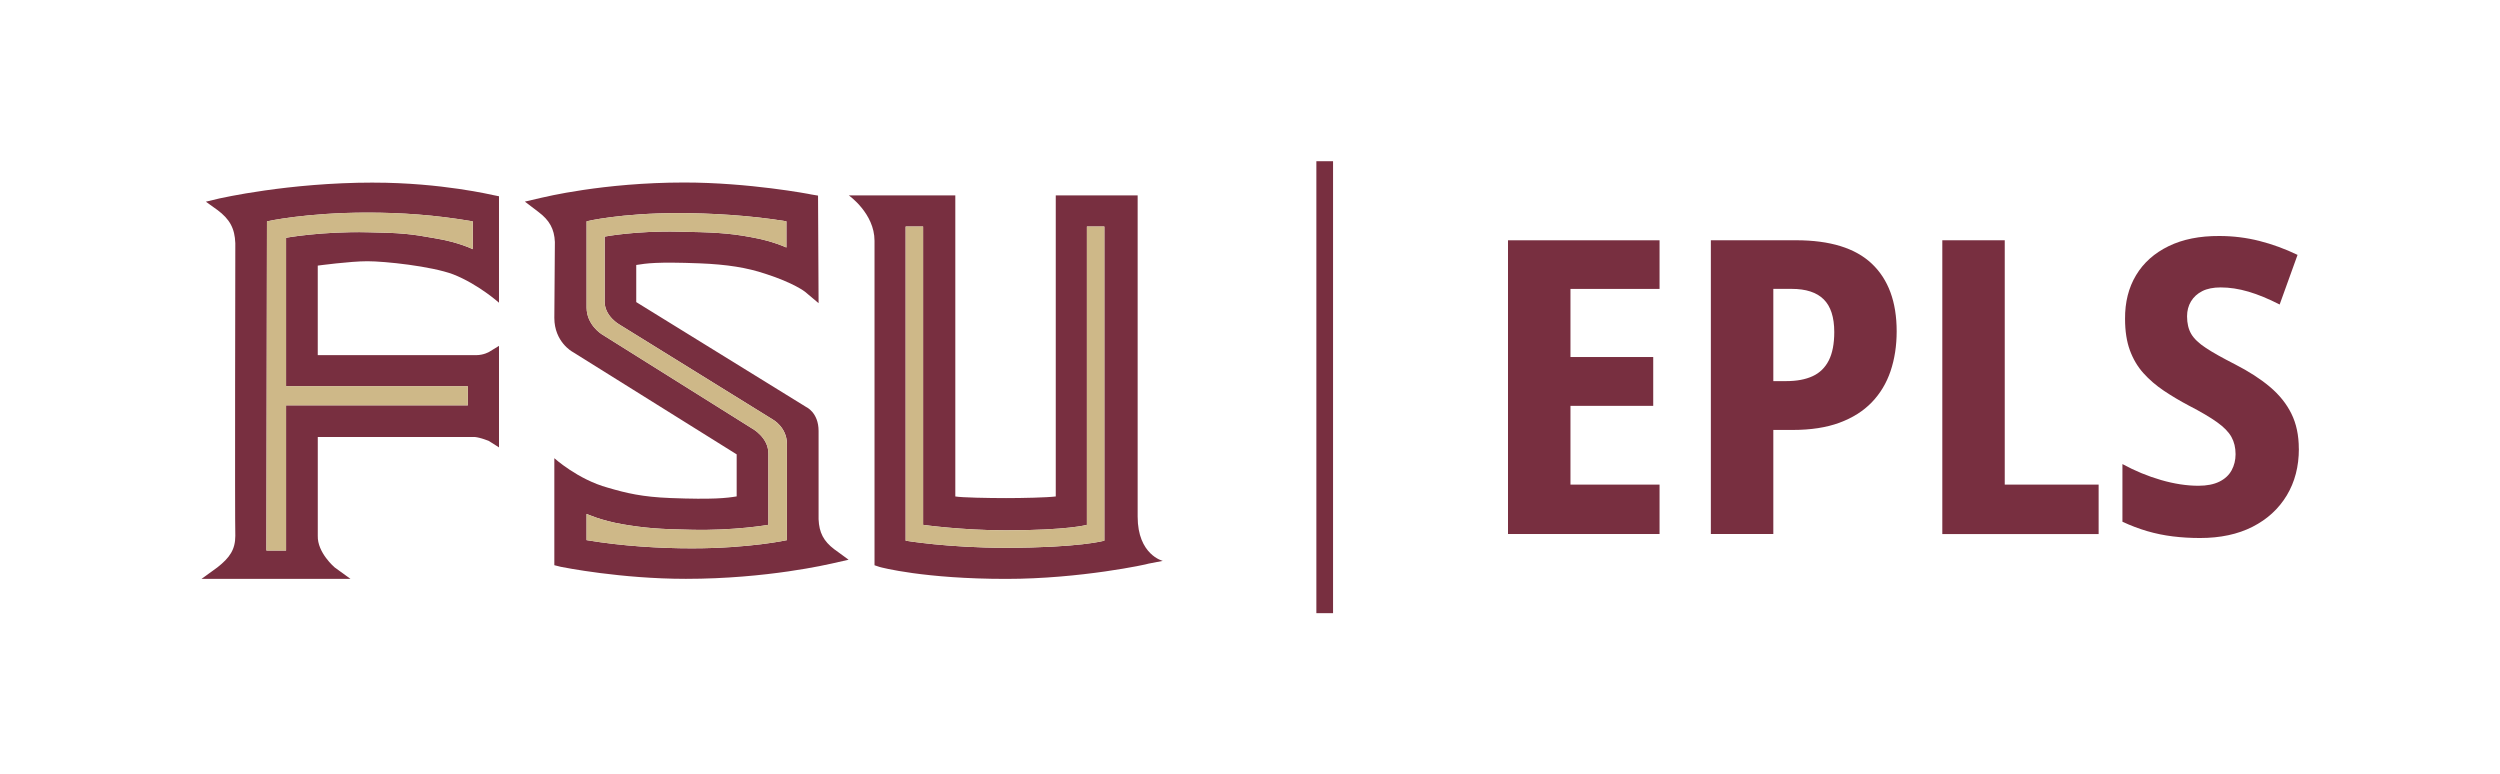 <?xml version="1.0" encoding="UTF-8"?>
<svg id="finals" xmlns="http://www.w3.org/2000/svg" viewBox="0 0 868.85 269.13">
  <defs>
    <style>
      .cls-1 {
        fill: #ceb888;
      }

      .cls-1, .cls-2 {
        stroke-width: 0px;
      }

      .cls-2 {
        fill: #782f40;
      }
    </style>
  </defs>
  <g>
    <path class="cls-2" d="M576.76,185.59h-52.67v-102.08h52.67v16.9h-30.96v23.67h28.76v16.97h-28.76v27.37h30.96v17.18Z"/>
    <path class="cls-2" d="M624.19,83.5c11.84,0,20.63,2.72,26.37,8.17,5.74,5.45,8.61,13.27,8.61,23.46,0,5.03-.71,9.64-2.12,13.83-1.42,4.19-3.59,7.81-6.53,10.86s-6.68,5.41-11.23,7.09-9.97,2.51-16.24,2.51h-6.75v36.17h-21.71v-102.08h29.6ZM622.67,100.4h-6.37v32.05h4.55c3.59,0,6.63-.57,9.11-1.71s4.35-2.97,5.62-5.48,1.9-5.8,1.9-9.85c0-5.17-1.23-8.96-3.68-11.38-2.45-2.42-6.16-3.63-11.12-3.63Z"/>
    <path class="cls-2" d="M675.03,185.59v-102.08h21.7v84.91h32.63v17.18h-54.33Z"/>
    <path class="cls-2" d="M798.95,155.98c0,6.14-1.4,11.54-4.21,16.2-2.81,4.66-6.77,8.29-11.88,10.89-5.11,2.61-11.21,3.91-18.29,3.91-3.24,0-6.38-.19-9.41-.56-3.04-.37-5.99-.98-8.88-1.82-2.88-.84-5.77-1.93-8.65-3.28v-20.04c4.35,2.37,8.83,4.22,13.43,5.55,4.6,1.33,8.93,1.99,12.98,1.99,2.93,0,5.36-.48,7.29-1.43,1.92-.95,3.34-2.27,4.25-3.95.91-1.68,1.37-3.54,1.37-5.59,0-2.28-.48-4.28-1.44-6-.96-1.72-2.63-3.43-5.01-5.13-2.38-1.7-5.64-3.62-9.79-5.76-3.09-1.63-5.98-3.35-8.69-5.17-2.71-1.82-5.07-3.85-7.1-6.11-2.03-2.26-3.59-4.91-4.71-7.96-1.11-3.05-1.67-6.67-1.67-10.86-.05-5.82,1.23-10.89,3.83-15.22s6.38-7.69,11.31-10.09c4.93-2.4,10.81-3.57,17.64-3.53,4.75,0,9.38.57,13.89,1.71,4.5,1.14,8.93,2.76,13.28,4.85l-6.22,17.25c-3.9-2-7.51-3.49-10.85-4.47-3.34-.98-6.55-1.47-9.64-1.47-2.58,0-4.72.43-6.41,1.29-1.7.86-3,2.05-3.91,3.56s-1.37,3.25-1.37,5.2c0,2.42.48,4.46,1.44,6.11.96,1.65,2.67,3.28,5.12,4.89,2.45,1.61,5.83,3.5,10.13,5.69,4.81,2.47,8.84,5.07,12.1,7.82,3.26,2.75,5.76,5.85,7.47,9.32,1.72,3.47,2.58,7.53,2.58,12.18Z"/>
  </g>
  <g>
    <rect class="cls-2" x="457.49" y="56.03" width="5.8" height="157.07"/>
    <path class="cls-2" d="M395.38,179.56v-111.64h-28.46v104.62c-3.04.38-11.57.57-17.27.57-6.26,0-15.56-.19-17.64-.57v-104.62h-37s8.92,6.26,8.92,15.75v112.78l1.71.57c.57.19,15.56,4.17,44.02,4.17,25.8,0,49.33-5.12,49.52-5.31l4.93-.95s-8.73-2.09-8.73-15.37ZM383.81,187.91s-8.73,2.47-34.34,2.47c-20.11,0-34.72-2.47-34.72-2.47v-109.17h6.07v103.67s13.47,1.9,28.65,1.9c21.82,0,28.27-1.9,28.27-1.9v-103.67h6.07v109.17Z"/>
    <g>
      <path class="cls-2" d="M129.78,63.46c-29.79,0-53.31,5.5-53.5,5.5l-4.74,1.14,3.98,2.85c4.36,3.23,6.07,6.45,6.26,11.57,0,0-.19,96.56,0,101.69,0,4.74-1.9,7.59-6.26,11l-5.5,3.98h51.8l-5.5-3.98s-6.07-5.12-5.88-11v-34.33h54.64c1.9.19,4.74,1.33,4.74,1.33l3.6,2.28v-35.29l-3.42,2.09s-1.9,1.14-4.55,1.14h-55.02v-31.12s11.19-1.52,17.26-1.52,22.2,1.71,29.79,4.55c8.73,3.42,15.94,9.87,15.94,9.87v-37l-1.9-.38c-.19,0-18.02-4.36-41.74-4.36ZM164.31,86.61s-4.93-2.47-13.09-3.79c-8.35-1.52-11.76-1.9-23.34-2.09-15.94-.38-28.46,1.9-28.46,1.9v51.61h63.18v6.64h-63.18v50.46h-6.83l.19-114.4s13.47-3.04,34.91-3.04c11.57,0,23.34.76,36.62,3.04v9.68Z"/>
      <path class="cls-1" d="M92.78,76.93l-.19,114.4h6.83v-50.46h63.18v-6.64h-63.18v-51.61s12.52-2.28,28.46-1.9c11.57.19,14.99.57,23.34,2.09,8.16,1.33,13.09,3.79,13.09,3.79v-9.68c-13.28-2.28-25.04-3.04-36.62-3.04-21.44,0-34.91,3.04-34.91,3.04Z"/>
    </g>
    <path class="cls-1" d="M377.74,182.41s-6.45,1.9-28.27,1.9c-15.18,0-28.65-1.9-28.65-1.9v-103.67h-6.07v109.17s14.61,2.47,34.72,2.47c25.61,0,34.34-2.47,34.34-2.47v-109.17h-6.07v103.67Z"/>
    <g>
      <path class="cls-2" d="M284.49,180.51v-30.74c0-6.45-4.36-8.35-4.36-8.35l-59.01-36.43v-12.9c3.6-.57,7.02-1.14,22.01-.57,9.68.38,16.51,1.52,22.77,3.6,10.06,3.23,13.85,6.26,13.85,6.26l4.74,3.98-.19-37.38-2.28-.38c-.76-.19-21.82-4.17-44.21-4.17-28.27,0-48.76,5.12-49.71,5.31l-5.69,1.33,4.74,3.61c3.79,2.85,5.5,5.88,5.69,10.43l-.19,26.37c0,8.35,6.26,11.76,6.26,11.76l57.11,35.67v14.61c-3.41.57-8.16,1.14-22.96.57-9.87-.38-15.37-1.71-21.82-3.6-10.43-2.85-18.59-10.25-18.59-10.25v37.19l2.28.57c.95.19,20.87,4.17,43.45,4.17,28.27,0,49.71-5.12,50.66-5.31l5.88-1.33-4.93-3.6c-3.79-2.85-5.31-5.88-5.5-10.43ZM273.49,187.72s-12.9,2.85-33.01,2.85c-11.19,0-24.1-.76-36.62-2.85v-9.11s4.93,2.28,12.52,3.6c7.97,1.33,12.9,1.71,23.72,1.9,15.18.38,26.94-1.71,26.94-1.71v-24.85c0-5.5-5.5-8.54-5.5-8.54l-52.36-32.82s-5.31-3.23-5.31-9.3v-29.98s11.76-2.85,31.87-2.85c11,0,24.85.76,37.57,2.85v9.11s-4.74-2.28-12.33-3.6c-7.97-1.52-14.04-1.71-25.04-1.9-14.99-.38-25.8,1.71-25.8,1.71v22.58c0,5.12,5.12,7.97,5.12,7.97l53.31,33.01s4.93,2.66,4.93,8.54v33.39Z"/>
      <path class="cls-1" d="M268.56,145.79l-53.31-33.01s-5.12-2.85-5.12-7.97v-22.58s10.81-2.09,25.8-1.71c11,.19,17.08.38,25.04,1.9,7.59,1.33,12.33,3.6,12.33,3.6v-9.11c-12.71-2.09-26.56-2.85-37.57-2.85-20.11,0-31.87,2.85-31.87,2.85v29.98c0,6.07,5.31,9.3,5.31,9.3l52.36,32.82s5.5,3.03,5.5,8.54v24.85s-11.76,2.09-26.94,1.71c-10.81-.19-15.75-.57-23.72-1.9-7.59-1.33-12.52-3.6-12.52-3.6v9.11c12.52,2.09,25.42,2.85,36.62,2.85,20.11,0,33.01-2.85,33.01-2.85v-33.39c0-5.88-4.93-8.54-4.93-8.54Z"/>
    </g>
  </g>
</svg>